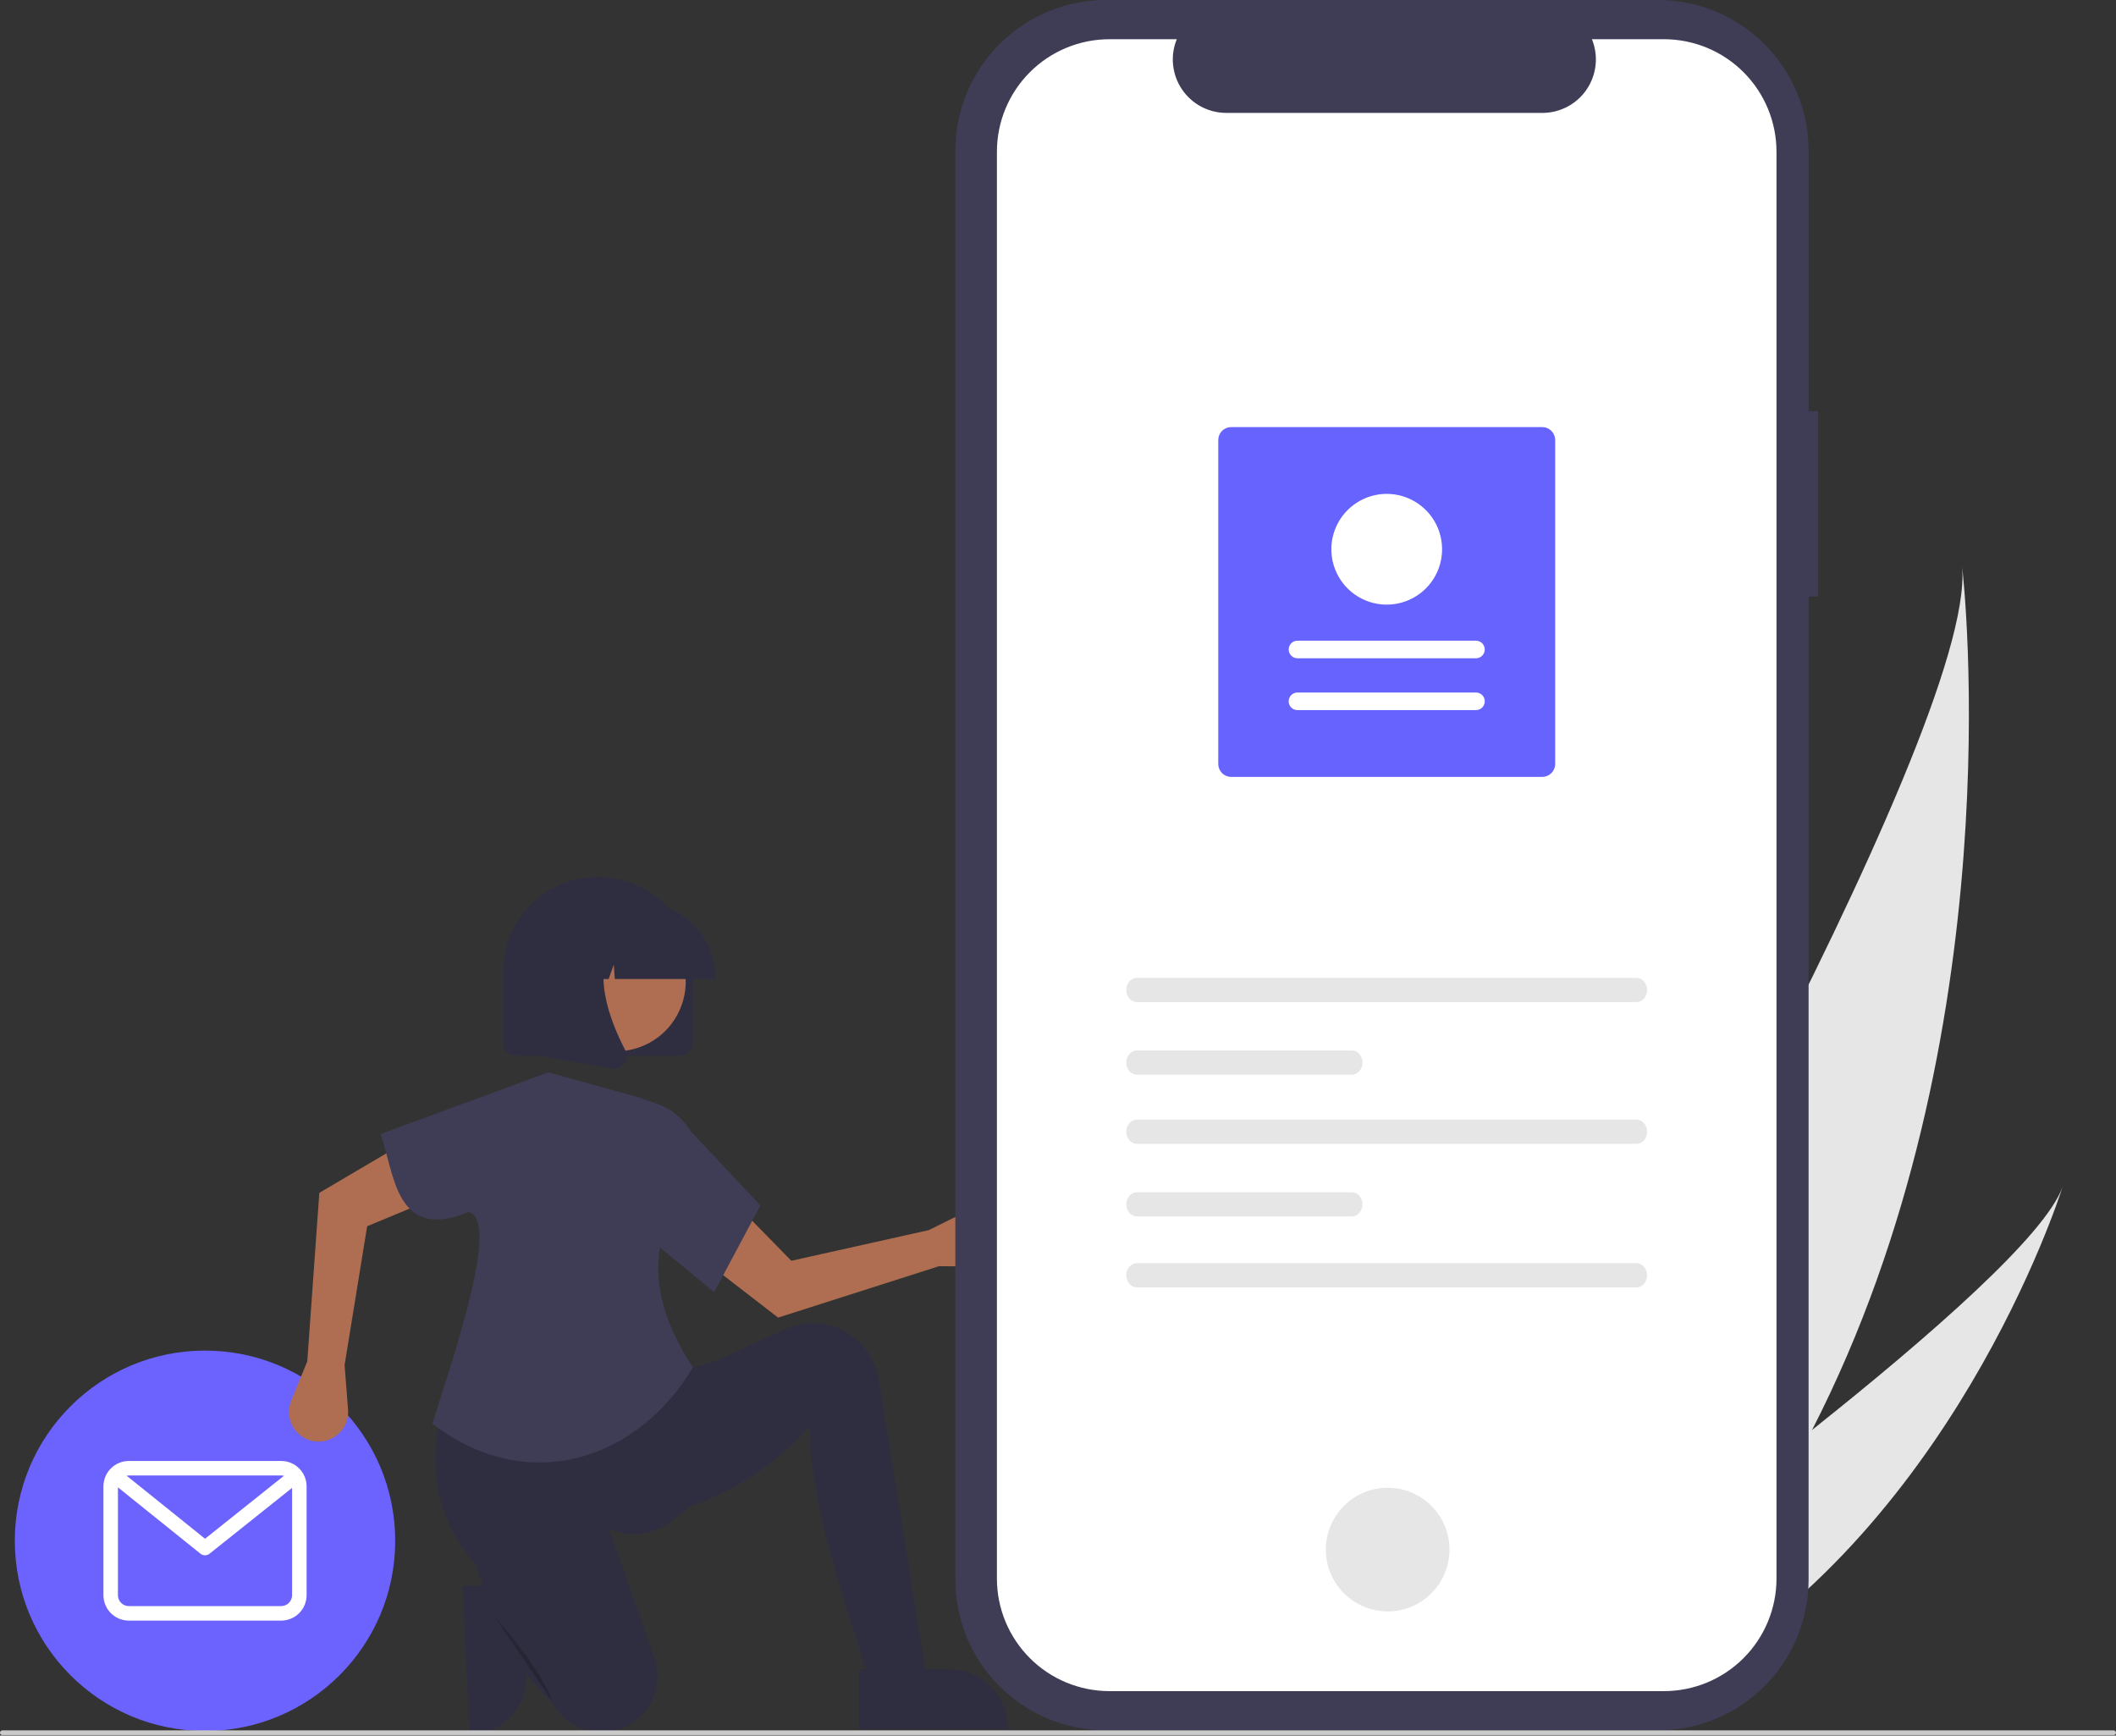 <svg width="890" height="730" viewBox="0 0 890 730" fill="none" xmlns="http://www.w3.org/2000/svg">
<rect x="0" y="0" width="890" height="730" fill="#333333" stroke="none"/>
<path d="M219.677 665.91L221.488 704.066L221.488 704.068C221.793 710.517 219.524 716.823 215.18 721.6C210.836 726.376 204.773 729.231 198.324 729.537L197.534 729.575L194.57 667.101L219.677 665.91Z" fill="#2F2E41"/>
<path d="M762.171 601.427C743.998 636.892 720.947 671.191 691.782 702.235C691.134 702.936 690.48 703.619 689.82 704.314L620.719 671.601C621.142 670.899 621.605 670.11 622.104 669.249C651.787 618.462 830.969 308.657 825.307 238.49C825.966 244.277 847.205 435.659 762.171 601.427Z" fill="#E6E6E6"/>
<path d="M705.113 708.546C704.146 709.096 703.154 709.634 702.156 710.154L650.318 685.614C651.043 685.099 651.887 684.491 652.857 683.808C668.739 672.405 715.963 638.194 762.171 601.427C811.829 561.916 860.323 519.463 867.525 499.199C866.062 503.846 820.611 645.096 705.113 708.546Z" fill="#E6E6E6"/>
<path d="M86.23 728.051C130.413 728.051 166.23 692.234 166.23 648.051C166.23 603.868 130.413 568.051 86.23 568.051C42.047 568.051 6.23 603.868 6.23 648.051C6.23 692.234 42.047 728.051 86.23 728.051Z" fill="#6C63FF"/>
<path d="M118.275 614.479H54.184C51.352 614.483 48.637 615.609 46.635 617.612C44.632 619.614 43.506 622.329 43.503 625.161V670.94C43.506 673.772 44.632 676.487 46.635 678.49C48.637 680.492 51.352 681.619 54.184 681.622H118.275C121.107 681.619 123.822 680.492 125.825 678.49C127.827 676.487 128.954 673.772 128.957 670.94V625.161C128.954 622.329 127.827 619.614 125.825 617.612C123.822 615.609 121.107 614.483 118.275 614.479V614.479ZM118.275 620.583C118.658 620.585 119.039 620.635 119.409 620.731L86.237 647.193L53.259 620.677C53.564 620.615 53.874 620.583 54.184 620.583H118.275ZM118.275 675.518H54.184C52.971 675.517 51.807 675.034 50.949 674.176C50.091 673.318 49.608 672.154 49.606 670.94V625.572L84.317 653.481C84.858 653.916 85.53 654.153 86.224 654.155C86.918 654.156 87.591 653.921 88.133 653.488L122.853 625.792V670.94C122.852 672.154 122.369 673.318 121.511 674.176C120.652 675.034 119.489 675.517 118.275 675.518Z" fill="white"/>
<path d="M394.968 532.551L412.868 532.699C414.68 532.713 416.472 532.333 418.122 531.584C419.771 530.835 421.237 529.735 422.417 528.361C423.597 526.987 424.464 525.373 424.956 523.629C425.448 521.886 425.554 520.057 425.267 518.268V518.268C424.957 516.344 424.201 514.519 423.057 512.94C421.914 511.361 420.415 510.073 418.683 509.179C416.951 508.284 415.033 507.809 413.084 507.792C411.134 507.774 409.208 508.214 407.46 509.077L390.579 517.407L332.843 530.282L308.108 504.993L293.9 528.394L327.278 554.182L394.968 532.551Z" fill="#AF6E51"/>
<path d="M391.613 717.49L370.524 721.546C356.119 676.137 340.511 633.135 340.512 599.875C320.126 622.564 294.845 635.545 265.076 639.621L268.321 589.331L292.655 576.353L329.898 559.163C333.159 557.658 336.676 556.788 340.263 556.6V556.6C347.235 556.233 354.097 558.458 359.527 562.847C364.957 567.236 368.572 573.479 369.675 580.373L391.613 717.49Z" fill="#2F2E41"/>
<path d="M290.627 633.538L282.222 639.926C278.607 642.673 274.337 644.427 269.836 645.013C265.334 645.6 260.757 645 256.559 643.271C232.484 625.225 215.38 630.549 199.878 657.787C181.284 636.802 176.696 606.493 193.291 575.136L285.355 577.164L304.011 571.486L290.627 633.538Z" fill="#2F2E41"/>
<path d="M259.967 727.517C254.691 729.14 249.013 728.855 243.927 726.712C238.84 724.569 234.67 720.705 232.147 715.796C223.873 708.508 216.892 698.075 210.838 685.387C206.493 676.08 202.763 666.498 199.67 656.704C195.481 643.764 202.486 629.627 215.525 625.756C215.913 625.641 216.305 625.532 216.703 625.43C234.109 620.961 251.984 631.001 257.934 647.958L275.235 697.266C276.257 700.179 276.695 703.265 276.525 706.347C276.354 709.429 275.578 712.448 274.241 715.23C272.904 718.013 271.032 720.505 268.732 722.564C266.432 724.622 263.749 726.208 260.836 727.23C260.548 727.331 260.259 727.427 259.967 727.517Z" fill="#2F2E41"/>
<path opacity="0.2" d="M207.891 679.772C207.891 679.772 228.17 702.484 232.225 715.462Z" fill="black"/>
<path d="M129.244 572.587L122.457 589.151C121.771 590.827 121.458 592.633 121.54 594.442C121.623 596.251 122.1 598.021 122.937 599.627C123.774 601.234 124.951 602.638 126.387 603.743C127.822 604.847 129.481 605.625 131.248 606.023V606.023C133.15 606.451 135.126 606.426 137.017 605.951C138.907 605.476 140.66 604.563 142.134 603.287C143.607 602.011 144.761 600.407 145.501 598.604C146.242 596.801 146.549 594.849 146.397 592.905L144.935 574.138L154.431 515.75L187.099 502.181L170.652 480.296L134.309 501.705L129.244 572.587Z" fill="#AF6E51"/>
<path d="M291.438 575.136C268.132 614.283 221.671 629.442 181.878 598.787C188.878 575.787 211.478 512.221 196.878 509.787C165.878 522.787 165.833 492.264 160.034 476.988L230.603 451.032L268.727 461.577L276.541 464.35C281.627 466.154 286.038 469.473 289.182 473.86C292.325 478.247 294.05 483.491 294.124 488.887C278.109 512.022 266.254 536.702 291.438 575.136Z" fill="#3F3D56"/>
<path d="M300.361 543.502L272.377 520.384L281.705 466.444L319.828 507.001L300.361 543.502Z" fill="#3F3D56"/>
<path d="M764.705 172.945H760.705V63.4C760.705 46.585 754.025 30.459 742.135 18.569C730.245 6.68 714.119 0 697.305 0H465.218C448.403 0 432.277 6.68 420.387 18.569C408.497 30.459 401.818 46.585 401.818 63.4V664.374C401.818 681.189 408.497 697.315 420.387 709.205C432.277 721.094 448.403 727.774 465.218 727.774H697.303C714.118 727.774 730.244 721.094 742.134 709.205C754.024 697.315 760.703 681.189 760.703 664.374V250.921H764.703L764.705 172.945Z" fill="#3F3D56"/>
<path d="M699.862 16.493H669.568C670.961 19.909 671.494 23.615 671.118 27.285C670.741 30.955 669.468 34.477 667.411 37.539C665.353 40.601 662.574 43.11 659.318 44.845C656.062 46.58 652.429 47.487 648.74 47.487H515.781C512.092 47.487 508.459 46.579 505.204 44.844C501.948 43.11 499.169 40.601 497.112 37.539C495.054 34.478 493.781 30.957 493.405 27.287C493.028 23.618 493.56 19.912 494.953 16.496H466.654C454.096 16.496 442.053 21.484 433.173 30.364C424.294 39.243 419.305 51.286 419.305 63.844V663.933C419.305 676.49 424.294 688.534 433.173 697.413C442.053 706.293 454.096 711.281 466.654 711.281H699.854C712.411 711.281 724.454 706.293 733.334 697.413C742.213 688.534 747.202 676.49 747.202 663.933V663.933V63.841C747.202 51.283 742.213 39.24 733.334 30.361C724.454 21.481 712.411 16.493 699.854 16.493H699.863L699.862 16.493Z" fill="white"/>
<path d="M583.659 677.746C598.018 677.746 609.659 666.105 609.659 651.746C609.659 637.387 598.018 625.746 583.659 625.746C569.299 625.746 557.659 637.387 557.659 651.746C557.659 666.105 569.299 677.746 583.659 677.746Z" fill="#E6E6E6"/>
<path d="M478.182 411.298C475.725 411.298 473.725 413.581 473.725 416.386C473.725 419.191 475.725 421.474 478.182 421.474H688.325C690.782 421.474 692.782 419.191 692.782 416.386C692.782 413.581 690.782 411.298 688.325 411.298H478.182Z" fill="#E6E6E6"/>
<path d="M478.182 531.298C475.725 531.298 473.725 533.581 473.725 536.386C473.725 539.191 475.725 541.474 478.182 541.474H688.325C690.782 541.474 692.782 539.191 692.782 536.386C692.782 533.581 690.782 531.298 688.325 531.298H478.182Z" fill="#E6E6E6"/>
<path d="M478.182 441.826C475.725 441.826 473.725 444.108 473.725 446.913C473.725 449.719 475.725 452.001 478.182 452.001H568.607C571.065 452.001 573.065 449.719 573.065 446.913C573.065 444.108 571.065 441.826 568.607 441.826H478.182Z" fill="#E6E6E6"/>
<path d="M478.182 470.924C475.725 470.924 473.725 473.207 473.725 476.012C473.725 478.817 475.725 481.1 478.182 481.1H688.325C690.782 481.1 692.782 478.817 692.782 476.012C692.782 473.207 690.782 470.924 688.325 470.924H478.182Z" fill="#E6E6E6"/>
<path d="M478.182 501.451C475.725 501.451 473.725 503.734 473.725 506.539C473.725 509.344 475.725 511.627 478.182 511.627H568.607C571.065 511.627 573.065 509.344 573.065 506.539C573.065 503.734 571.065 501.451 568.607 501.451H478.182Z" fill="#E6E6E6"/>
<path d="M517.853 179.627H648.667C650.112 179.629 651.497 180.204 652.519 181.226C653.541 182.247 654.116 183.633 654.117 185.078V321.315C654.116 322.76 653.541 324.145 652.519 325.167C651.497 326.189 650.112 326.763 648.667 326.765H517.853C516.408 326.763 515.023 326.189 514.001 325.167C512.979 324.145 512.404 322.76 512.403 321.315V185.078C512.404 183.633 512.979 182.247 514.001 181.225C515.023 180.204 516.408 179.629 517.853 179.627V179.627Z" fill="#6663FF"/>
<path d="M620.793 298.671C621.279 298.672 621.761 298.577 622.211 298.391C622.661 298.206 623.069 297.934 623.414 297.59C623.758 297.247 624.032 296.839 624.218 296.389C624.405 295.94 624.501 295.458 624.501 294.972C624.501 294.486 624.406 294.004 624.219 293.554C624.033 293.105 623.761 292.697 623.416 292.353C623.072 292.009 622.664 291.736 622.214 291.55C621.765 291.365 621.283 291.269 620.797 291.27H545.727C545.241 291.269 544.759 291.364 544.309 291.549C543.859 291.735 543.451 292.007 543.106 292.35C542.762 292.694 542.488 293.102 542.302 293.551C542.115 294 542.019 294.482 542.019 294.968C542.019 295.455 542.114 295.937 542.3 296.386C542.487 296.835 542.76 297.244 543.104 297.588C543.448 297.931 543.856 298.204 544.306 298.39C544.755 298.576 545.237 298.671 545.723 298.671H620.793Z" fill="white"/>
<path d="M620.793 276.868C621.774 276.868 622.716 276.479 623.41 275.785C624.104 275.091 624.493 274.149 624.493 273.168C624.493 272.187 624.104 271.245 623.41 270.551C622.716 269.857 621.774 269.468 620.793 269.468H545.727C544.746 269.467 543.804 269.856 543.11 270.55C542.416 271.244 542.025 272.185 542.025 273.166C542.024 274.148 542.414 275.089 543.107 275.783C543.801 276.478 544.742 276.868 545.723 276.868H620.793Z" fill="white"/>
<path d="M583.26 207.722C587.867 207.722 592.37 209.088 596.2 211.647C600.031 214.207 603.016 217.844 604.779 222.101C606.542 226.357 607.003 231.04 606.105 235.558C605.206 240.077 602.988 244.227 599.73 247.485C596.473 250.742 592.322 252.96 587.804 253.859C583.286 254.758 578.602 254.297 574.346 252.534C570.09 250.771 566.452 247.785 563.893 243.955C561.333 240.124 559.967 235.621 559.967 231.014V231.014C559.974 224.839 562.43 218.918 566.797 214.552C571.164 210.185 577.084 207.729 583.26 207.722V207.722Z" fill="white"/>
<path d="M286.064 443.97H216.914C215.492 443.969 214.128 443.403 213.122 442.397C212.117 441.391 211.551 440.028 211.549 438.605V408.799C211.549 398.206 215.757 388.047 223.247 380.557C230.738 373.067 240.896 368.859 251.489 368.859C262.082 368.859 272.241 373.067 279.731 380.557C287.221 388.047 291.429 398.206 291.429 408.799V438.605C291.428 440.028 290.862 441.391 289.856 442.397C288.85 443.403 287.487 443.969 286.064 443.97V443.97Z" fill="#2F2E41"/>
<path d="M284.818 426.938C292.575 412.747 287.36 394.955 273.169 387.198C258.979 379.441 241.187 384.656 233.43 398.847C225.672 413.037 230.888 430.829 245.078 438.586C259.269 446.344 277.061 441.128 284.818 426.938Z" fill="#AF6E51"/>
<path d="M300.878 411.78H258.595L258.161 405.709L255.993 411.78H249.482L248.623 399.748L244.326 411.78H231.728V411.184C231.738 402.807 235.069 394.777 240.992 388.854C246.915 382.931 254.946 379.599 263.322 379.589H269.284C277.66 379.599 285.691 382.93 291.614 388.854C297.537 394.777 300.869 402.807 300.878 411.184V411.78Z" fill="#2F2E41"/>
<path d="M258.248 449.534C257.93 449.534 257.612 449.506 257.299 449.45L226.337 443.987V392.817H260.42L259.576 393.8C247.836 407.493 256.681 429.694 262.998 441.71C263.464 442.59 263.671 443.584 263.597 444.577C263.523 445.569 263.17 446.521 262.578 447.322C262.083 448.007 261.432 448.564 260.68 448.949C259.927 449.334 259.094 449.534 258.248 449.534V449.534Z" fill="#2F2E41"/>
<path d="M361.333 702.175L399.532 702.174H399.534C405.99 702.174 412.182 704.739 416.747 709.304C421.313 713.869 423.878 720.061 423.878 726.517V727.308L361.334 727.311L361.333 702.175Z" fill="#2F2E41"/>
<path d="M889 729.787H1C0.735 729.787 0.48 729.682 0.293 729.494C0.105 729.307 0 729.053 0 728.787C0 728.522 0.105 728.268 0.293 728.08C0.48 727.893 0.735 727.787 1 727.787H889C889.265 727.787 889.52 727.893 889.707 728.08C889.895 728.268 890 728.522 890 728.787C890 729.053 889.895 729.307 889.707 729.494C889.52 729.682 889.265 729.787 889 729.787Z" fill="#CACACA"/>
</svg>
